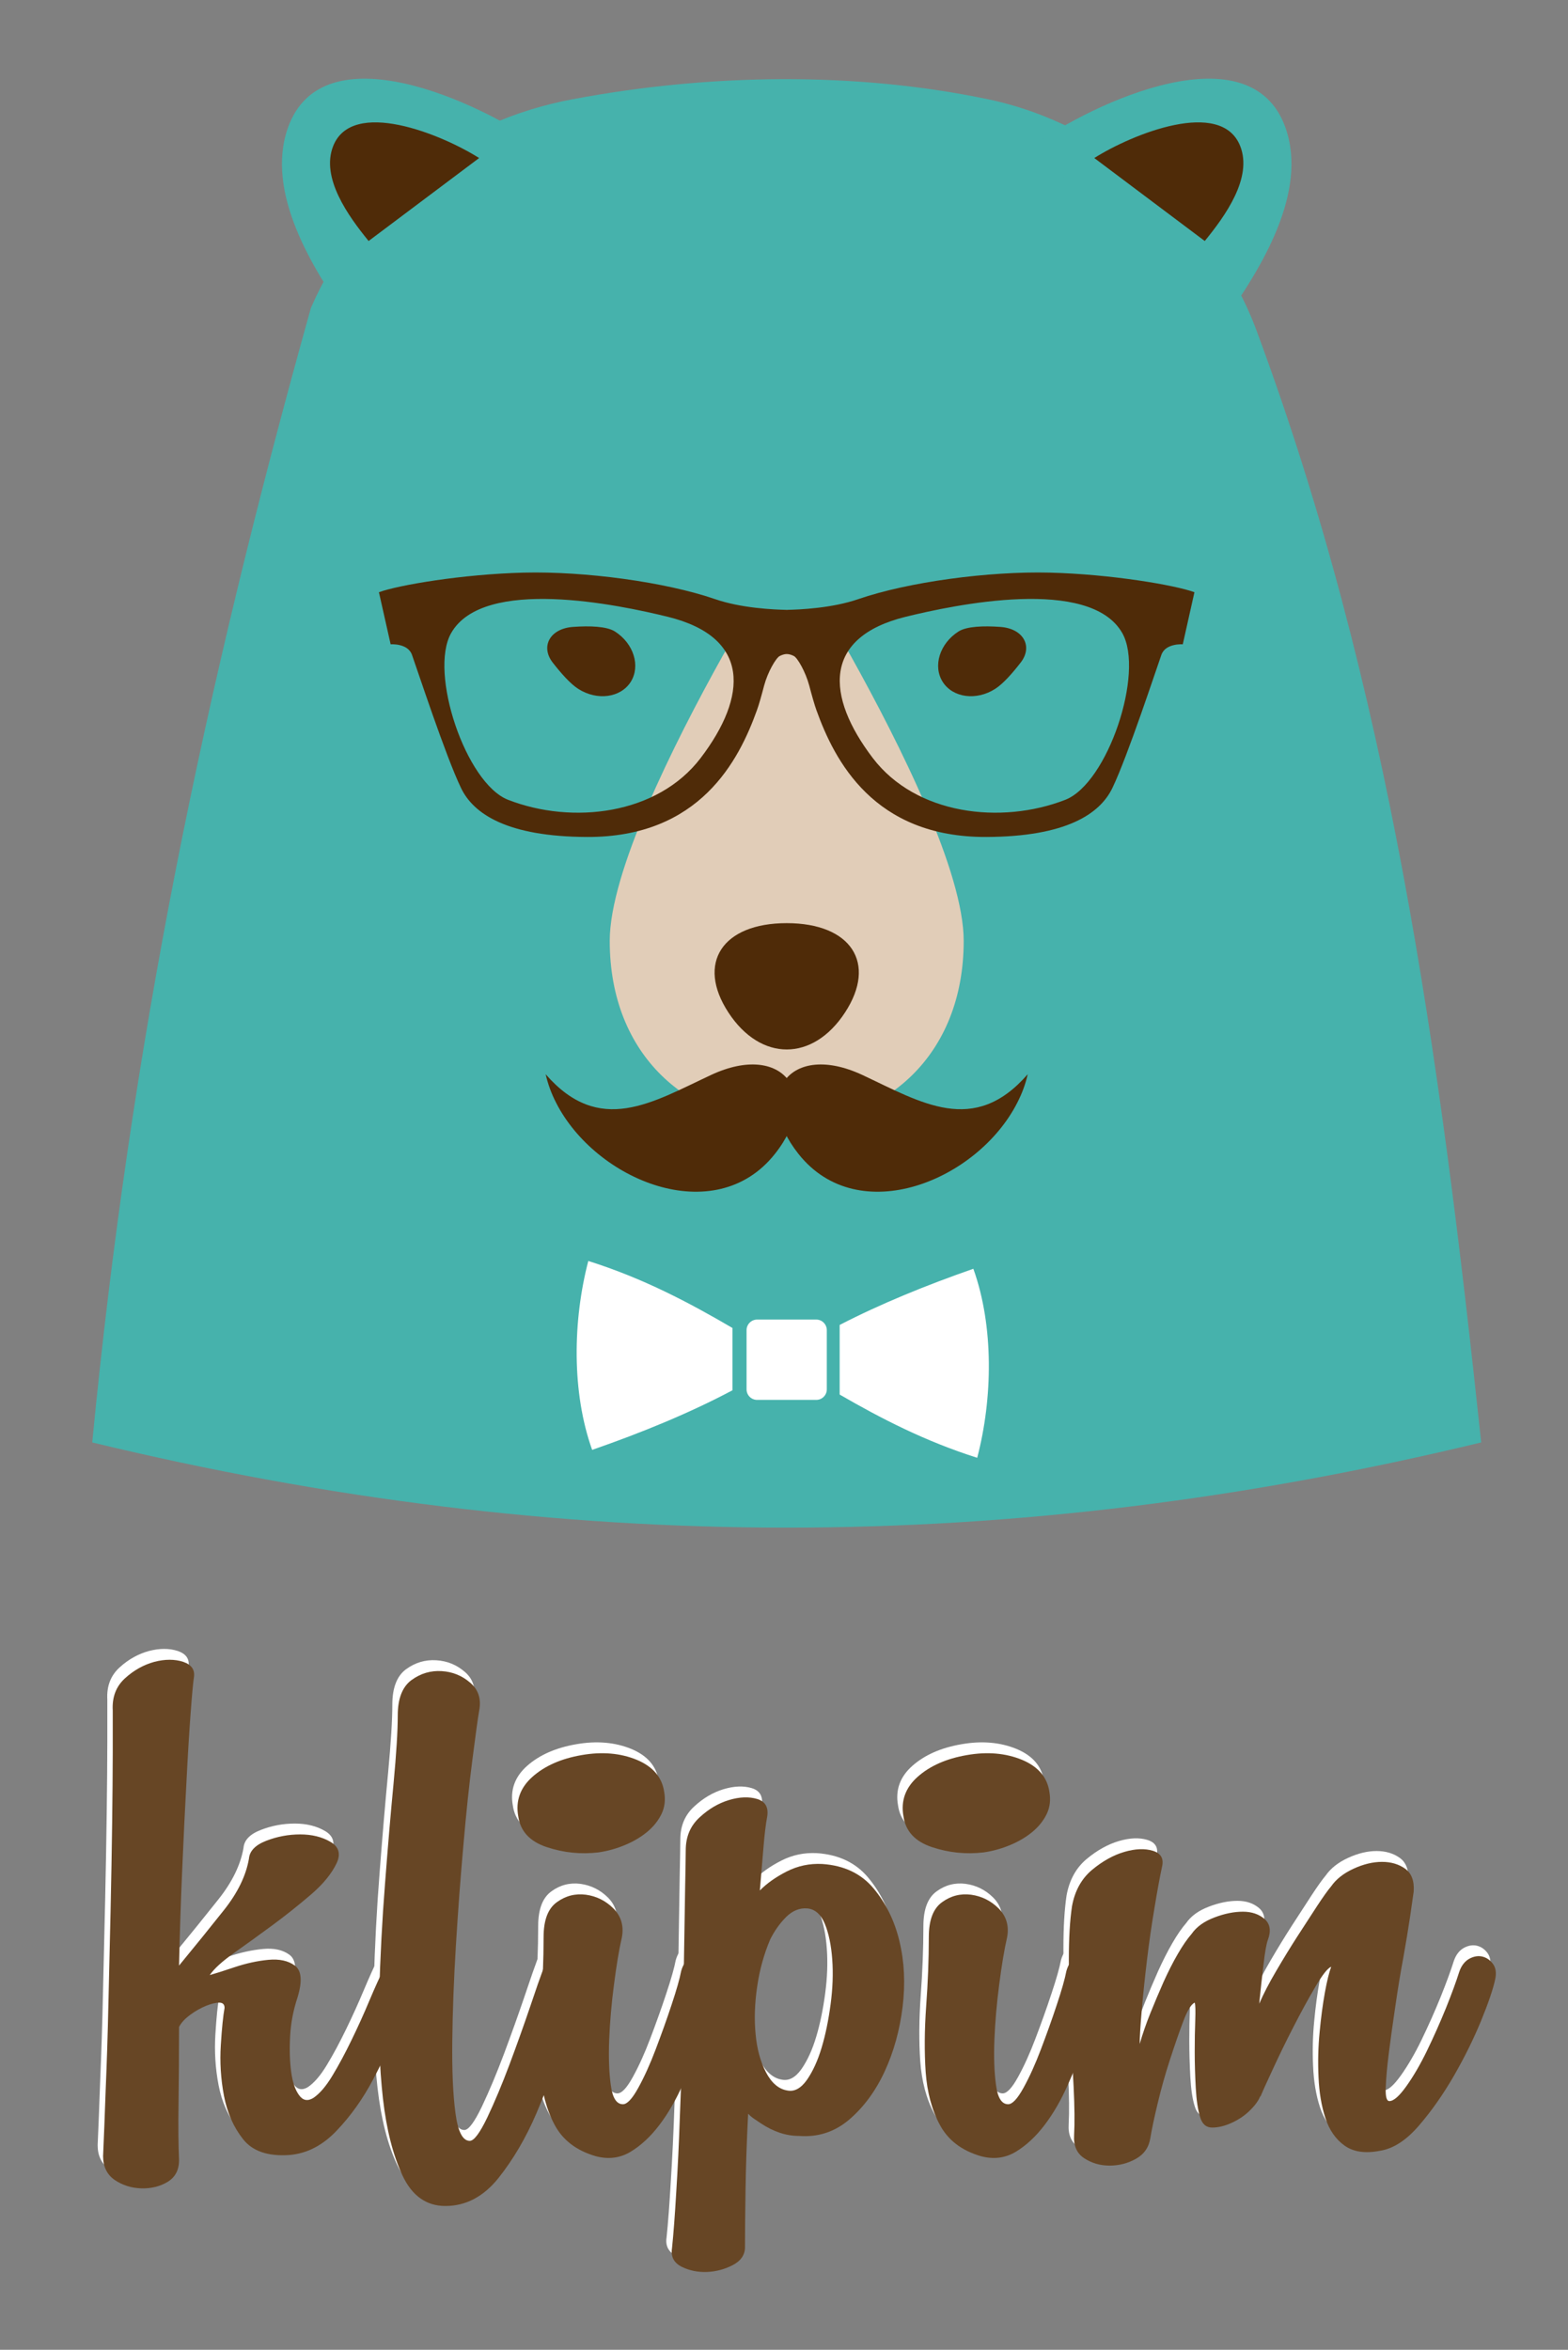 <?xml version="1.0" encoding="utf-8"?>
<!-- Generator: Adobe Illustrator 16.0.0, SVG Export Plug-In . SVG Version: 6.00 Build 0)  -->
<!DOCTYPE svg PUBLIC "-//W3C//DTD SVG 1.1//EN" "http://www.w3.org/Graphics/SVG/1.1/DTD/svg11.dtd">
<svg version="1.1" id="Layer_1" xmlns="http://www.w3.org/2000/svg" xmlns:xlink="http://www.w3.org/1999/xlink" x="0px" y="0px"
	 width="289px" height="433px" viewBox="0 0 289 433" enable-background="new 0 0 289 433" xml:space="preserve">
<rect x="0" y="0" width="289" height="433" fill="#808080" stroke="none"/>
<g>
	<path fill="#46B2AC" d="M17,265.8c86.63,20.93,169.37,20.93,256,0c-7.66-72.21-16.89-138.84-41.43-204.95
		c-7.79-20.97-27.4-37.95-49.52-42.57c-24.51-5.12-51.35-4.72-76.47,0C84.15,22.3,66.61,35.55,57.31,56.72
		C37.51,127.51,24.06,192.65,17,265.8z"/>
	<path fill="#46B2AC" d="M189.77,27.24c12.19-8.75,40.76-21.66,47.15-3.73c4.24,11.9-4.56,26-10.99,35.12L189.77,27.24z"/>
	<path fill="#4F2B08" d="M201.69,29.12c7.01-4.43,23.39-11.05,26.89-2.21c2.33,5.87-2.79,12.92-6.53,17.5L201.69,29.12z"/>
	<path fill="#46B2AC" d="M100.23,27.24c-12.19-8.75-40.77-21.66-47.15-3.73c-4.25,11.9,4.56,26,10.99,35.12L100.23,27.24z"/>
	<path fill="#4F2B08" d="M88.31,29.12c-7.01-4.43-23.39-11.05-26.9-2.21c-2.32,5.87,2.8,12.92,6.53,17.5L88.31,29.12z"/>
	<path fill="#E1CDB8" d="M145,207.08c-18.02,0-32.62-12.51-32.62-33.7c0-12.6,11.54-35.87,20.89-52.66
		c6.2-11.14,17.25-11.14,23.46,0c9.35,16.79,20.89,40.06,20.89,52.66C177.62,194.57,163.01,207.08,145,207.08z"/>
	<path fill="#4F2B08" d="M155.75,186.57c-5.93,9.09-15.56,9.09-21.5,0c-5.94-9.09-1.12-16.46,10.75-16.46
		S161.69,177.48,155.75,186.57z"/>
	<path fill="#4F2B08" d="M188.13,122.08c-1.52,1.97-3.26,3.94-4.71,4.86c-3.47,2.22-7.79,1.64-9.66-1.27
		c-1.87-2.94-0.56-7.1,2.91-9.31c1.52-0.96,4.65-1.06,7.69-0.84C188.64,115.82,190.42,119.12,188.13,122.08z"/>
	<path fill="#4F2B08" d="M101.86,122.08c1.53,1.97,3.27,3.94,4.72,4.86c3.47,2.22,7.79,1.64,9.66-1.27c1.86-2.94,0.56-7.1-2.91-9.31
		c-1.52-0.96-4.66-1.06-7.7-0.84C101.36,115.82,99.58,119.12,101.86,122.08z"/>
	<path fill="#4F2B08" d="M102.49,203.19c7.28,14.34,29.25,23.42,40.32,9.46c8.78-11.04,1.51-20.74-11.72-14.58
		c-10.9,5.09-20.6,11.3-30.52-0.12C100.98,199.76,101.63,201.52,102.49,203.19z"/>
	<path fill="#4F2B08" d="M187.5,203.19c-7.28,14.34-29.24,23.42-40.32,9.46c-8.77-11.04-1.51-20.74,11.73-14.58
		c10.89,5.09,20.59,11.3,30.51-0.12C189.02,199.76,188.36,201.52,187.5,203.19z"/>
	<path fill-rule="evenodd" clip-rule="evenodd" fill="#4F2B08" d="M196.35,147.38c-11.84,4.61-27.52,2.77-35.49-7.7
		c-8.68-11.41-9.24-22.25,6.05-26.02c8.98-2.21,33.98-7.48,39.94,3C210.98,123.94,204.15,144.34,196.35,147.38z M129.14,139.68
		c-7.98,10.47-23.65,12.31-35.5,7.7c-7.79-3.04-14.62-23.44-10.49-30.72c5.96-10.48,30.95-5.21,39.94-3
		C138.37,117.43,137.82,128.27,129.14,139.68z M158.2,110.4c-4.82,1.67-10.8,1.94-13.19,1.98c-2.38-0.04-8.39-0.31-13.22-1.98
		c-9.19-3.16-23.97-5.16-35.26-4.88c-11.28,0.28-23.12,2.3-26.69,3.61l2.16,9.6c0,0,3.15-0.25,3.93,1.93
		c0.97,2.69,6.2,18.65,9.04,24.54c2.31,4.83,8.6,8.97,23.22,9.03c20.8,0.09,28.01-14.14,31.31-23.33c0.36-0.96,0.87-2.79,1.34-4.58
		c0.69-2.55,2.18-5.07,2.86-5.43c0.4-0.2,0.86-0.37,1.31-0.37c0.46,0,0.92,0.17,1.32,0.37c0.67,0.36,2.13,2.88,2.82,5.43
		c0.47,1.79,0.99,3.62,1.34,4.58c3.31,9.19,10.51,23.42,31.32,23.33c14.61-0.06,20.9-4.2,23.22-9.03
		c2.83-5.89,8.07-21.85,9.03-24.54c0.78-2.18,3.94-1.93,3.94-1.93l2.15-9.6c-3.56-1.31-15.4-3.33-26.68-3.61
		C182.18,105.24,167.4,107.24,158.2,110.4z"/>
	<path fill="#FFFFFF" d="M108.43,232.36c-2.85,10.9-3.1,24.18,0.71,34.81c9.17-3.18,18.01-6.81,25.86-10.98v-11.48
		C127.03,240.05,118.6,235.57,108.43,232.36z"/>
	<path fill="#FFFFFF" d="M179.4,233.8c-8.69,3.03-17.09,6.45-24.64,10.35v12.83c7.62,4.4,15.7,8.59,25.35,11.65
		C182.96,257.73,183.21,244.44,179.4,233.8z"/>
	<path fill="#FFFFFF" d="M152.39,256.02c0,1.07-0.87,1.94-1.94,1.94h-10.91c-1.07,0-1.94-0.87-1.94-1.94v-10.91
		c0-1.07,0.87-1.95,1.94-1.95h10.91c1.07,0,1.94,0.88,1.94,1.95V256.02z"/>
</g>
<g>
	<path fill-rule="evenodd" clip-rule="evenodd" fill="#FFFFFF" d="M67.09,366.64c-1.03,2.47-2.14,4.91-3.31,7.31
		c-1.17,2.41-2.34,4.6-3.51,6.53c-1.18,1.96-2.35,3.32-3.5,4.1c-1.05,0.65-1.93,0.5-2.64-0.49c-0.72-0.97-1.21-2.4-1.46-4.29
		c-0.26-1.88-0.33-4.07-0.2-6.53c0.12-2.47,0.59-4.86,1.37-7.21c0.91-3,0.74-4.95-0.5-5.86c-1.23-0.9-2.86-1.25-4.87-1.06
		c-2.02,0.19-4.09,0.64-6.24,1.36s-3.67,1.2-4.57,1.45c0.78-1.15,2.26-2.51,4.48-4.08c2.2-1.56,4.55-3.25,7.02-5.07
		c2.47-1.82,4.84-3.71,7.12-5.66c2.27-1.94,3.86-3.89,4.78-5.84c0.78-1.69,0.39-3-1.17-3.91c-1.56-0.91-3.42-1.36-5.56-1.36
		c-2.16,0-4.24,0.39-6.25,1.17c-2.02,0.78-3.08,1.88-3.2,3.32c-0.54,3.12-2.07,6.26-4.6,9.45c-2.53,3.19-5.3,6.61-8.28,10.23
		c0.13-5.97,0.33-11.92,0.59-17.84c0.25-5.91,0.52-11.34,0.79-16.28c0.25-4.94,0.51-9.1,0.76-12.47c0.25-3.38,0.45-5.53,0.59-6.44
		c0.25-1.44-0.4-2.4-1.96-2.94c-1.57-0.51-3.35-0.51-5.32,0c-1.97,0.54-3.78,1.54-5.42,3.04c-1.64,1.5-2.39,3.46-2.25,5.93v7.72
		c0,3.7-0.05,8.06-0.11,13.06s-0.17,10.41-0.29,16.19l-0.4,17.06c-0.12,5.6-0.29,10.86-0.5,15.8c-0.17,4.94-0.34,9.03-0.48,12.28
		c0,1.94,0.72,3.41,2.13,4.39c1.42,0.96,3.04,1.49,4.87,1.55c1.81,0.06,3.44-0.33,4.86-1.17c1.42-0.85,2.14-2.19,2.14-4
		c-0.12-2.85-0.16-6.42-0.09-10.72c0.06-4.28,0.09-8.91,0.09-13.84c0.39-0.79,1.08-1.52,2.05-2.24c0.97-0.72,1.95-1.26,2.92-1.66
		c0.97-0.39,1.78-0.59,2.44-0.59c0.65,0,0.98,0.33,0.98,0.97c-0.26,1.44-0.5,3.72-0.69,6.84c-0.2,3.13-0.01,6.24,0.58,9.36
		c0.6,3.13,1.77,5.78,3.52,7.99c1.75,2.22,4.58,3.18,8.48,2.92c3.25-0.25,6.17-1.75,8.77-4.49c2.59-2.71,4.84-5.87,6.73-9.45
		c1.88-3.56,3.5-7.11,4.88-10.62c1.36-3.5,2.43-6.18,3.22-8c0.51-1.16,0.6-2.11,0.29-2.83c-0.33-0.72-0.87-1.2-1.65-1.47
		c-0.79-0.25-1.64-0.22-2.55,0.11c-0.91,0.33-1.63,1.08-2.14,2.23C69.05,362.16,68.13,364.17,67.09,366.64z"/>
	<path fill-rule="evenodd" clip-rule="evenodd" fill="#FFFFFF" d="M71.53,326.7c-0.53,5.53-1.05,11.64-1.56,18.33
		c-0.53,6.69-0.89,13.55-1.08,20.56c-0.17,7.03,0.05,13.39,0.69,19.11c0.65,5.72,1.86,10.46,3.61,14.19s4.39,5.61,7.9,5.61
		c3.77,0,7.02-1.72,9.75-5.11c2.72-3.42,5.07-7.39,7.02-11.95c1.94-4.55,3.56-9.16,4.87-13.85c1.3-4.68,2.35-8.32,3.13-10.92
		c0.37-1.15,0.28-2.11-0.3-2.83c-0.59-0.72-1.29-1.17-2.14-1.36c-0.84-0.18-1.73-0.09-2.64,0.3c-0.9,0.39-1.5,1.17-1.75,2.33
		c-0.4,1.05-1.19,3.3-2.34,6.73c-1.17,3.44-2.44,6.99-3.8,10.63c-1.37,3.64-2.73,6.89-4.09,9.75c-1.38,2.86-2.44,4.28-3.22,4.28
		c-1.31,0-2.19-1.72-2.64-5.16c-0.46-3.43-0.64-7.86-0.58-13.26c0.06-5.39,0.28-11.27,0.67-17.64c0.39-6.38,0.85-12.52,1.38-18.44
		c0.51-5.91,1.06-11.14,1.65-15.69c0.58-4.54,1-7.61,1.27-9.17c0.39-2.08-0.16-3.77-1.66-5.06c-1.5-1.3-3.25-2.02-5.26-2.14
		c-2.02-0.13-3.88,0.42-5.57,1.65c-1.68,1.24-2.53,3.41-2.53,6.52C72.31,316.98,72.05,321.17,71.53,326.7z"/>
	<path fill-rule="evenodd" clip-rule="evenodd" fill="#FFFFFF" d="M116.36,322.28c-3-1.23-6.38-1.53-10.14-0.87
		c-3.78,0.65-6.8,1.98-9.08,4c-2.26,2.01-3.14,4.45-2.62,7.29c0.39,2.75,2.14,4.64,5.25,5.67c3.12,1.04,6.31,1.36,9.56,0.97
		c1.69-0.25,3.31-0.7,4.87-1.36c1.57-0.65,2.93-1.46,4.1-2.43c1.17-0.97,2.04-2.08,2.64-3.32c0.58-1.23,0.73-2.57,0.48-4.01
		C121.03,325.5,119.34,323.52,116.36,322.28z M98.7,367.72c-0.31,4.36-0.34,8.39-0.09,12.09c0.27,3.71,1.12,6.96,2.62,9.75
		c1.5,2.8,4,4.72,7.52,5.75c2.34,0.64,4.48,0.38,6.44-0.78c1.94-1.17,3.73-2.83,5.36-4.98c1.62-2.14,3.04-4.61,4.28-7.41
		c1.23-2.78,2.31-5.48,3.22-8.08c0.9-2.59,1.65-4.97,2.25-7.12c0.58-2.14,1-3.61,1.26-4.39c0.39-1.16,0.3-2.14-0.29-2.93
		c-0.6-0.78-1.3-1.26-2.14-1.46c-0.85-0.19-1.74-0.07-2.65,0.39c-0.9,0.47-1.56,1.34-1.93,2.64c-0.27,1.43-0.86,3.51-1.77,6.23
		c-0.9,2.74-1.89,5.47-2.92,8.19c-1.03,2.73-2.11,5.11-3.22,7.12c-1.11,2.02-2.05,3.02-2.83,3.02c-1.17,0-1.92-1.16-2.23-3.5
		c-0.33-2.34-0.42-5.14-0.3-8.39c0.13-3.25,0.42-6.63,0.88-10.14c0.45-3.5,0.93-6.44,1.47-8.78c0.37-2.08-0.15-3.83-1.57-5.27
		c-1.43-1.42-3.12-2.26-5.08-2.53c-1.95-0.25-3.73,0.2-5.35,1.38c-1.63,1.17-2.44,3.31-2.44,6.42
		C99.19,359.11,99.02,363.37,98.7,367.72z"/>
	<path fill-rule="evenodd" clip-rule="evenodd" fill="#FFFFFF" d="M143.91,351.23c1.17-1.15,2.47-1.68,3.9-1.56
		c1.42,0.14,2.5,1.1,3.22,2.85c0.72,1.75,1.17,3.93,1.36,6.53c0.19,2.59,0.09,5.36-0.3,8.28c-0.39,2.92-0.93,5.58-1.65,7.98
		c-0.72,2.41-1.63,4.39-2.72,5.96c-1.11,1.56-2.31,2.21-3.61,1.95c-1.56-0.25-2.88-1.36-3.91-3.31c-1.03-1.96-1.68-4.3-1.93-7.04
		c-0.27-2.71-0.18-5.64,0.28-8.76c0.45-3.13,1.26-6.05,2.43-8.78C141.77,353.77,142.73,352.41,143.91,351.23z M125.28,345.69
		l-0.19,11.79c-0.06,4.55-0.15,9.49-0.29,14.82c-0.11,5.34-0.28,10.54-0.49,15.61c-0.17,5.06-0.4,9.73-0.67,14.03
		c-0.25,4.28-0.51,7.73-0.78,10.33c-0.25,1.56,0.33,2.68,1.75,3.42c1.42,0.7,2.98,1.03,4.67,0.97c1.69-0.07,3.28-0.49,4.78-1.27
		c1.5-0.78,2.25-1.89,2.25-3.31c0-2.61,0.03-6.1,0.1-10.44c0.06-4.36,0.22-9.06,0.48-14.14c0.39,0.41,0.78,0.73,1.17,0.98
		c0.39,0.27,0.78,0.54,1.17,0.79c2.35,1.56,4.68,2.32,7.02,2.32c3.5,0.27,6.59-0.73,9.27-3.01c2.65-2.27,4.84-5.22,6.53-8.86
		c1.68-3.64,2.78-7.61,3.31-11.91c0.52-4.28,0.33-8.31-0.58-12.09c-0.9-3.77-2.5-7.02-4.78-9.75c-2.28-2.72-5.42-4.22-9.45-4.49
		c-2.35-0.12-4.53,0.35-6.55,1.38c-2.02,1.03-3.67,2.2-4.95,3.5c0.25-2.99,0.48-5.64,0.67-7.99c0.19-2.34,0.42-4.23,0.69-5.67
		c0.25-1.68-0.36-2.75-1.86-3.2s-3.22-0.39-5.17,0.19c-1.96,0.59-3.77,1.65-5.46,3.22c-1.69,1.56-2.53,3.57-2.53,6.04
		C125.39,340.12,125.34,342.37,125.28,345.69z"/>
	<path fill-rule="evenodd" clip-rule="evenodd" fill="#FFFFFF" d="M187.36,322.28c-3-1.23-6.38-1.53-10.14-0.87
		c-3.78,0.65-6.8,1.98-9.08,4c-2.26,2.01-3.14,4.45-2.62,7.29c0.39,2.75,2.14,4.64,5.25,5.67c3.12,1.04,6.31,1.36,9.56,0.97
		c1.69-0.25,3.31-0.7,4.87-1.36c1.57-0.65,2.93-1.46,4.1-2.43c1.17-0.97,2.04-2.08,2.64-3.32c0.58-1.23,0.73-2.57,0.48-4.01
		C192.03,325.5,190.34,323.52,187.36,322.28z M169.7,367.72c-0.31,4.36-0.34,8.39-0.09,12.09c0.27,3.71,1.12,6.96,2.62,9.75
		c1.5,2.8,4,4.72,7.52,5.75c2.34,0.64,4.48,0.38,6.44-0.78c1.94-1.17,3.73-2.83,5.36-4.98c1.62-2.14,3.04-4.61,4.28-7.41
		c1.23-2.78,2.31-5.48,3.22-8.08c0.9-2.59,1.65-4.97,2.25-7.12c0.58-2.14,1-3.61,1.26-4.39c0.39-1.16,0.3-2.14-0.29-2.93
		c-0.6-0.78-1.3-1.26-2.14-1.46c-0.85-0.19-1.74-0.07-2.65,0.39c-0.9,0.47-1.56,1.34-1.93,2.64c-0.27,1.43-0.86,3.51-1.77,6.23
		c-0.9,2.74-1.89,5.47-2.92,8.19c-1.03,2.73-2.11,5.11-3.22,7.12c-1.11,2.02-2.05,3.02-2.83,3.02c-1.17,0-1.92-1.16-2.23-3.5
		c-0.33-2.34-0.42-5.14-0.3-8.39c0.13-3.25,0.42-6.63,0.88-10.14c0.45-3.5,0.93-6.44,1.47-8.78c0.37-2.08-0.15-3.83-1.57-5.27
		c-1.43-1.42-3.12-2.26-5.08-2.53c-1.95-0.25-3.73,0.2-5.35,1.38c-1.63,1.17-2.44,3.31-2.44,6.42
		C170.19,359.11,170.02,363.37,169.7,367.72z"/>
	<path fill-rule="evenodd" clip-rule="evenodd" fill="#FFFFFF" d="M196,359.05c0,3.9,0.09,7.86,0.28,11.89
		c0.19,4.03,0.39,7.89,0.6,11.59c0.18,3.72,0.21,6.67,0.09,8.88c-0.13,1.95,0.48,3.39,1.86,4.29c1.36,0.89,2.92,1.36,4.67,1.36
		s3.38-0.42,4.88-1.26c1.5-0.85,2.37-2.11,2.64-3.82c0.25-1.54,0.7-3.68,1.36-6.42c0.65-2.73,1.4-5.4,2.25-8
		c0.84-2.59,1.65-4.94,2.43-7.01c0.78-2.08,1.49-3.25,2.14-3.52c0.13,0.39,0.16,1.47,0.1,3.22c-0.07,1.75-0.1,3.7-0.1,5.84
		c0,2.16,0.07,4.36,0.19,6.64c0.13,2.29,0.39,4.07,0.8,5.36c0.37,1.32,1.12,1.96,2.23,1.96c1.1,0,2.3-0.28,3.61-0.88
		c1.3-0.59,2.44-1.37,3.41-2.34c0.97-0.97,1.59-1.86,1.86-2.64v0.2c0.37-0.91,1.15-2.64,2.33-5.17c1.17-2.53,2.43-5.13,3.81-7.8
		c1.36-2.65,2.69-5.09,4-7.31c1.29-2.2,2.26-3.44,2.92-3.7c-0.39,1.03-0.78,2.62-1.17,4.76c-0.39,2.16-0.72,4.6-0.97,7.31
		c-0.27,2.74-0.33,5.5-0.2,8.3c0.12,2.8,0.54,5.3,1.26,7.5c0.72,2.22,1.89,3.91,3.52,5.08c1.62,1.17,3.79,1.5,6.53,0.97
		c2.47-0.38,4.87-1.94,7.22-4.67c2.34-2.72,4.48-5.79,6.43-9.16c1.94-3.38,3.6-6.73,4.97-10.05c1.36-3.31,2.24-5.89,2.63-7.72
		c0.25-1.15,0.12-2.09-0.39-2.81c-0.52-0.72-1.16-1.17-1.94-1.37c-0.78-0.19-1.59-0.07-2.44,0.39c-0.84,0.47-1.47,1.28-1.86,2.43
		c-0.53,1.69-1.34,3.91-2.43,6.63c-1.11,2.73-2.29,5.37-3.52,7.91c-1.23,2.53-2.5,4.71-3.8,6.53c-1.31,1.83-2.34,2.73-3.12,2.73
		c-0.52,0-0.74-0.84-0.67-2.53c0.06-1.69,0.25-3.81,0.57-6.34c0.32-2.53,0.71-5.36,1.18-8.49c0.45-3.12,0.93-6.11,1.47-8.97
		c0.51-2.86,0.93-5.39,1.26-7.61c0.31-2.2,0.55-3.76,0.67-4.67c0.13-1.95-0.39-3.36-1.56-4.2c-1.17-0.84-2.59-1.27-4.28-1.27
		c-1.69,0-3.45,0.43-5.27,1.27c-1.82,0.84-3.18,1.92-4.09,3.22c-0.66,0.78-1.53,2.01-2.64,3.7c-1.11,1.69-2.31,3.55-3.61,5.56
		c-1.3,2.02-2.59,4.13-3.89,6.35c-1.31,2.22-2.34,4.22-3.13,6.03c0.25-2.6,0.52-4.99,0.79-7.2c0.25-2.22,0.51-3.71,0.78-4.49
		c0.65-1.69,0.45-3-0.58-3.91c-1.05-0.9-2.38-1.35-4-1.35c-1.63,0-3.39,0.35-5.27,1.07c-1.89,0.72-3.28,1.72-4.18,3.02
		c-0.79,0.91-1.65,2.14-2.55,3.7c-0.91,1.56-1.78,3.3-2.63,5.17c-0.84,1.89-1.65,3.82-2.43,5.75c-0.79,1.96-1.44,3.85-1.96,5.66
		c0-1.3,0.13-3.41,0.39-6.34c0.25-2.93,0.58-6.02,0.97-9.27s0.85-6.42,1.38-9.55c0.51-3.12,0.97-5.59,1.36-7.42
		c0.39-1.54-0.16-2.54-1.66-3.01c-1.5-0.46-3.25-0.39-5.27,0.2c-2.01,0.59-4,1.69-5.95,3.31c-1.95,1.63-3.19,3.88-3.7,6.72
		C196.19,351.89,196,355.14,196,359.05z"/>
</g>
<g>
	<path fill-rule="evenodd" clip-rule="evenodd" fill="#674625" d="M68.09,368.64c-1.03,2.47-2.14,4.91-3.31,7.31
		c-1.17,2.41-2.34,4.6-3.51,6.53c-1.18,1.96-2.35,3.32-3.5,4.1c-1.05,0.65-1.93,0.5-2.64-0.49c-0.72-0.97-1.21-2.4-1.46-4.29
		c-0.26-1.88-0.33-4.07-0.2-6.53c0.12-2.47,0.59-4.86,1.37-7.21c0.91-3,0.74-4.95-0.5-5.86c-1.23-0.9-2.86-1.25-4.87-1.06
		c-2.02,0.19-4.09,0.64-6.24,1.36s-3.67,1.2-4.57,1.45c0.78-1.15,2.26-2.51,4.48-4.08c2.2-1.56,4.55-3.25,7.02-5.07
		c2.47-1.82,4.84-3.71,7.12-5.66c2.27-1.94,3.86-3.89,4.78-5.84c0.78-1.69,0.39-3-1.17-3.91c-1.56-0.91-3.42-1.36-5.56-1.36
		c-2.16,0-4.24,0.39-6.25,1.17c-2.02,0.78-3.08,1.88-3.2,3.32c-0.54,3.12-2.07,6.26-4.6,9.45c-2.53,3.19-5.3,6.61-8.28,10.23
		c0.13-5.97,0.33-11.92,0.59-17.84c0.25-5.91,0.52-11.34,0.79-16.28c0.25-4.94,0.51-9.1,0.76-12.47c0.25-3.38,0.45-5.53,0.59-6.44
		c0.25-1.44-0.4-2.4-1.96-2.94c-1.57-0.51-3.35-0.51-5.32,0c-1.97,0.54-3.78,1.54-5.42,3.04c-1.64,1.5-2.39,3.46-2.25,5.93v7.72
		c0,3.7-0.05,8.06-0.11,13.06s-0.17,10.41-0.29,16.19l-0.4,17.06c-0.12,5.6-0.29,10.86-0.5,15.8c-0.17,4.94-0.34,9.03-0.48,12.28
		c0,1.94,0.72,3.41,2.13,4.39c1.42,0.96,3.04,1.49,4.87,1.55c1.81,0.06,3.44-0.33,4.86-1.17c1.42-0.85,2.14-2.19,2.14-4
		c-0.12-2.85-0.16-6.42-0.09-10.72c0.06-4.28,0.09-8.91,0.09-13.84c0.39-0.79,1.08-1.52,2.05-2.24c0.97-0.72,1.95-1.26,2.92-1.66
		c0.97-0.39,1.78-0.59,2.44-0.59c0.65,0,0.98,0.33,0.98,0.97c-0.26,1.44-0.5,3.72-0.69,6.84c-0.2,3.13-0.01,6.24,0.58,9.36
		c0.6,3.13,1.77,5.78,3.52,7.99c1.75,2.22,4.58,3.18,8.48,2.92c3.25-0.25,6.17-1.75,8.77-4.49c2.59-2.71,4.84-5.87,6.73-9.45
		c1.88-3.56,3.5-7.11,4.88-10.62c1.36-3.5,2.43-6.18,3.22-8c0.51-1.16,0.6-2.11,0.29-2.83c-0.33-0.72-0.87-1.2-1.65-1.47
		c-0.79-0.25-1.64-0.22-2.55,0.11c-0.91,0.33-1.63,1.08-2.14,2.23C70.05,364.16,69.13,366.17,68.09,368.64z"/>
	<path fill-rule="evenodd" clip-rule="evenodd" fill="#674625" d="M72.53,328.7c-0.53,5.53-1.05,11.64-1.56,18.33
		c-0.53,6.69-0.89,13.55-1.08,20.56c-0.17,7.03,0.05,13.39,0.69,19.11c0.65,5.72,1.86,10.46,3.61,14.19s4.39,5.61,7.9,5.61
		c3.77,0,7.02-1.72,9.75-5.11c2.72-3.42,5.07-7.39,7.02-11.95c1.94-4.55,3.56-9.16,4.87-13.85c1.3-4.68,2.35-8.32,3.13-10.92
		c0.37-1.15,0.28-2.11-0.3-2.83c-0.59-0.72-1.29-1.17-2.14-1.36c-0.84-0.18-1.73-0.09-2.64,0.3c-0.9,0.39-1.5,1.17-1.75,2.33
		c-0.4,1.05-1.19,3.3-2.34,6.73c-1.17,3.44-2.44,6.99-3.8,10.63c-1.37,3.64-2.73,6.89-4.09,9.75c-1.38,2.86-2.44,4.28-3.22,4.28
		c-1.31,0-2.19-1.72-2.64-5.16c-0.46-3.43-0.64-7.86-0.58-13.26c0.06-5.39,0.28-11.27,0.67-17.64c0.39-6.38,0.85-12.52,1.38-18.44
		c0.51-5.91,1.06-11.14,1.65-15.69c0.58-4.54,1-7.61,1.27-9.17c0.39-2.08-0.16-3.77-1.66-5.06c-1.5-1.3-3.25-2.02-5.26-2.14
		c-2.02-0.13-3.88,0.42-5.57,1.65c-1.68,1.24-2.53,3.41-2.53,6.52C73.31,318.98,73.05,323.17,72.53,328.7z"/>
	<path fill-rule="evenodd" clip-rule="evenodd" fill="#674625" d="M117.36,324.28c-3-1.23-6.38-1.53-10.14-0.87
		c-3.78,0.65-6.8,1.98-9.08,4c-2.26,2.01-3.14,4.45-2.62,7.29c0.39,2.75,2.14,4.64,5.25,5.67c3.12,1.04,6.31,1.36,9.56,0.97
		c1.69-0.25,3.31-0.7,4.87-1.36c1.57-0.65,2.93-1.46,4.1-2.43c1.17-0.97,2.04-2.08,2.64-3.32c0.58-1.23,0.73-2.57,0.48-4.01
		C122.03,327.5,120.34,325.52,117.36,324.28z M99.7,369.72c-0.31,4.36-0.34,8.39-0.09,12.09c0.27,3.71,1.12,6.96,2.62,9.75
		c1.5,2.8,4,4.72,7.52,5.75c2.34,0.64,4.48,0.38,6.44-0.78c1.94-1.17,3.73-2.83,5.36-4.98c1.62-2.14,3.04-4.61,4.28-7.41
		c1.23-2.78,2.31-5.48,3.22-8.08c0.9-2.59,1.65-4.97,2.25-7.12c0.58-2.14,1-3.61,1.26-4.39c0.39-1.16,0.3-2.14-0.29-2.93
		c-0.6-0.78-1.3-1.26-2.14-1.46c-0.85-0.19-1.74-0.07-2.65,0.39c-0.9,0.47-1.56,1.34-1.93,2.64c-0.27,1.43-0.86,3.51-1.77,6.23
		c-0.9,2.74-1.89,5.47-2.92,8.19c-1.03,2.73-2.11,5.11-3.22,7.12c-1.11,2.02-2.05,3.02-2.83,3.02c-1.17,0-1.92-1.16-2.23-3.5
		c-0.33-2.34-0.42-5.14-0.3-8.39c0.13-3.25,0.42-6.63,0.88-10.14c0.45-3.5,0.93-6.44,1.47-8.78c0.37-2.08-0.15-3.83-1.57-5.27
		c-1.43-1.42-3.12-2.26-5.08-2.53c-1.95-0.25-3.73,0.2-5.35,1.38c-1.63,1.17-2.44,3.31-2.44,6.42
		C100.19,361.11,100.02,365.37,99.7,369.72z"/>
	<path fill-rule="evenodd" clip-rule="evenodd" fill="#674625" d="M144.91,353.23c1.17-1.15,2.47-1.68,3.9-1.56
		c1.42,0.14,2.5,1.1,3.22,2.85c0.72,1.75,1.17,3.93,1.36,6.53c0.19,2.59,0.09,5.36-0.3,8.28c-0.39,2.92-0.93,5.58-1.65,7.98
		c-0.72,2.41-1.63,4.39-2.72,5.96c-1.11,1.56-2.31,2.21-3.61,1.95c-1.56-0.25-2.88-1.36-3.91-3.31c-1.03-1.96-1.68-4.3-1.93-7.04
		c-0.27-2.71-0.18-5.64,0.28-8.76c0.45-3.13,1.26-6.05,2.43-8.78C142.77,355.77,143.73,354.41,144.91,353.23z M126.28,347.69
		l-0.19,11.79c-0.06,4.55-0.15,9.49-0.29,14.82c-0.11,5.34-0.28,10.54-0.49,15.61c-0.17,5.06-0.4,9.73-0.67,14.03
		c-0.25,4.28-0.51,7.73-0.78,10.33c-0.25,1.56,0.33,2.68,1.75,3.42c1.42,0.7,2.98,1.03,4.67,0.97c1.69-0.07,3.28-0.49,4.78-1.27
		c1.5-0.78,2.25-1.89,2.25-3.31c0-2.61,0.03-6.1,0.1-10.44c0.06-4.36,0.22-9.06,0.48-14.14c0.39,0.41,0.78,0.73,1.17,0.98
		c0.39,0.27,0.78,0.54,1.17,0.79c2.35,1.56,4.68,2.32,7.02,2.32c3.5,0.27,6.59-0.73,9.27-3.01c2.65-2.27,4.84-5.22,6.53-8.86
		c1.68-3.64,2.78-7.61,3.31-11.91c0.52-4.28,0.33-8.31-0.58-12.09c-0.9-3.77-2.5-7.02-4.78-9.75c-2.28-2.72-5.42-4.22-9.45-4.49
		c-2.35-0.12-4.53,0.35-6.55,1.38c-2.02,1.03-3.67,2.2-4.95,3.5c0.25-2.99,0.48-5.64,0.67-7.99c0.19-2.34,0.42-4.23,0.69-5.67
		c0.25-1.68-0.36-2.75-1.86-3.2s-3.22-0.39-5.17,0.19c-1.96,0.59-3.77,1.65-5.46,3.22c-1.69,1.56-2.53,3.57-2.53,6.04
		C126.39,342.12,126.34,344.37,126.28,347.69z"/>
	<path fill-rule="evenodd" clip-rule="evenodd" fill="#674625" d="M188.36,324.28c-3-1.23-6.38-1.53-10.14-0.87
		c-3.78,0.65-6.8,1.98-9.08,4c-2.26,2.01-3.14,4.45-2.62,7.29c0.39,2.75,2.14,4.64,5.25,5.67c3.12,1.04,6.31,1.36,9.56,0.97
		c1.69-0.25,3.31-0.7,4.87-1.36c1.57-0.65,2.93-1.46,4.1-2.43c1.17-0.97,2.04-2.08,2.64-3.32c0.58-1.23,0.73-2.57,0.48-4.01
		C193.03,327.5,191.34,325.52,188.36,324.28z M170.7,369.72c-0.31,4.36-0.34,8.39-0.09,12.09c0.27,3.71,1.12,6.96,2.62,9.75
		c1.5,2.8,4,4.72,7.52,5.75c2.34,0.64,4.48,0.38,6.44-0.78c1.94-1.17,3.73-2.83,5.36-4.98c1.62-2.14,3.04-4.61,4.28-7.41
		c1.23-2.78,2.31-5.48,3.22-8.08c0.9-2.59,1.65-4.97,2.25-7.12c0.58-2.14,1-3.61,1.26-4.39c0.39-1.16,0.3-2.14-0.29-2.93
		c-0.6-0.78-1.3-1.26-2.14-1.46c-0.85-0.19-1.74-0.07-2.65,0.39c-0.9,0.47-1.56,1.34-1.93,2.64c-0.27,1.43-0.86,3.51-1.77,6.23
		c-0.9,2.74-1.89,5.47-2.92,8.19c-1.03,2.73-2.11,5.11-3.22,7.12c-1.11,2.02-2.05,3.02-2.83,3.02c-1.17,0-1.92-1.16-2.23-3.5
		c-0.33-2.34-0.42-5.14-0.3-8.39c0.13-3.25,0.42-6.63,0.88-10.14c0.45-3.5,0.93-6.44,1.47-8.78c0.37-2.08-0.15-3.83-1.57-5.27
		c-1.43-1.42-3.12-2.26-5.08-2.53c-1.95-0.25-3.73,0.2-5.35,1.38c-1.63,1.17-2.44,3.31-2.44,6.42
		C171.19,361.11,171.02,365.37,170.7,369.72z"/>
	<path fill-rule="evenodd" clip-rule="evenodd" fill="#674625" d="M197,361.05c0,3.9,0.09,7.86,0.28,11.89
		c0.19,4.03,0.39,7.89,0.6,11.59c0.18,3.72,0.21,6.67,0.09,8.88c-0.13,1.95,0.48,3.39,1.86,4.29c1.36,0.89,2.92,1.36,4.67,1.36
		s3.38-0.42,4.88-1.26c1.5-0.85,2.37-2.11,2.64-3.82c0.25-1.54,0.7-3.68,1.36-6.42c0.65-2.73,1.4-5.4,2.25-8
		c0.84-2.59,1.65-4.94,2.43-7.01c0.78-2.08,1.49-3.25,2.14-3.52c0.13,0.39,0.16,1.47,0.1,3.22c-0.07,1.75-0.1,3.7-0.1,5.84
		c0,2.16,0.07,4.36,0.19,6.64c0.13,2.29,0.39,4.07,0.8,5.36c0.37,1.32,1.12,1.96,2.23,1.96c1.1,0,2.3-0.28,3.61-0.88
		c1.3-0.59,2.44-1.37,3.41-2.34c0.97-0.97,1.59-1.86,1.86-2.64v0.2c0.37-0.91,1.15-2.64,2.33-5.17c1.17-2.53,2.43-5.13,3.81-7.8
		c1.36-2.65,2.69-5.09,4-7.31c1.29-2.2,2.26-3.44,2.92-3.7c-0.39,1.03-0.78,2.62-1.17,4.76c-0.39,2.16-0.72,4.6-0.97,7.31
		c-0.27,2.74-0.33,5.5-0.2,8.3c0.12,2.8,0.54,5.3,1.26,7.5c0.72,2.22,1.89,3.91,3.52,5.08c1.62,1.17,3.79,1.5,6.53,0.97
		c2.47-0.38,4.87-1.94,7.22-4.67c2.34-2.72,4.48-5.79,6.43-9.16c1.94-3.38,3.6-6.73,4.97-10.05c1.36-3.31,2.24-5.89,2.63-7.72
		c0.25-1.15,0.12-2.09-0.39-2.81c-0.52-0.72-1.16-1.17-1.94-1.37c-0.78-0.19-1.59-0.07-2.44,0.39c-0.84,0.47-1.47,1.28-1.86,2.43
		c-0.53,1.69-1.34,3.91-2.43,6.63c-1.11,2.73-2.29,5.37-3.52,7.91c-1.23,2.53-2.5,4.71-3.8,6.53c-1.31,1.83-2.34,2.73-3.12,2.73
		c-0.52,0-0.74-0.84-0.67-2.53c0.06-1.69,0.25-3.81,0.57-6.34c0.32-2.53,0.71-5.36,1.18-8.49c0.45-3.12,0.93-6.11,1.47-8.97
		c0.51-2.86,0.93-5.39,1.26-7.61c0.31-2.2,0.55-3.76,0.67-4.67c0.13-1.95-0.39-3.36-1.56-4.2c-1.17-0.84-2.59-1.27-4.28-1.27
		c-1.69,0-3.45,0.43-5.27,1.27c-1.82,0.84-3.18,1.92-4.09,3.22c-0.66,0.78-1.53,2.01-2.64,3.7c-1.11,1.69-2.31,3.55-3.61,5.56
		c-1.3,2.02-2.59,4.13-3.89,6.35c-1.31,2.22-2.34,4.22-3.13,6.03c0.25-2.6,0.52-4.99,0.79-7.2c0.25-2.22,0.51-3.71,0.78-4.49
		c0.65-1.69,0.45-3-0.58-3.91c-1.05-0.9-2.38-1.35-4-1.35c-1.63,0-3.39,0.35-5.27,1.07c-1.89,0.72-3.28,1.72-4.18,3.02
		c-0.79,0.91-1.65,2.14-2.55,3.7c-0.91,1.56-1.78,3.3-2.63,5.17c-0.84,1.89-1.65,3.82-2.43,5.75c-0.79,1.96-1.44,3.85-1.96,5.66
		c0-1.3,0.13-3.41,0.39-6.34c0.25-2.93,0.58-6.02,0.97-9.27s0.85-6.42,1.38-9.55c0.51-3.12,0.97-5.59,1.36-7.42
		c0.39-1.54-0.16-2.54-1.66-3.01c-1.5-0.46-3.25-0.39-5.27,0.2c-2.01,0.59-4,1.69-5.95,3.31c-1.95,1.63-3.19,3.88-3.7,6.72
		C197.19,353.89,197,357.14,197,361.05z"/>
</g>
</svg>
